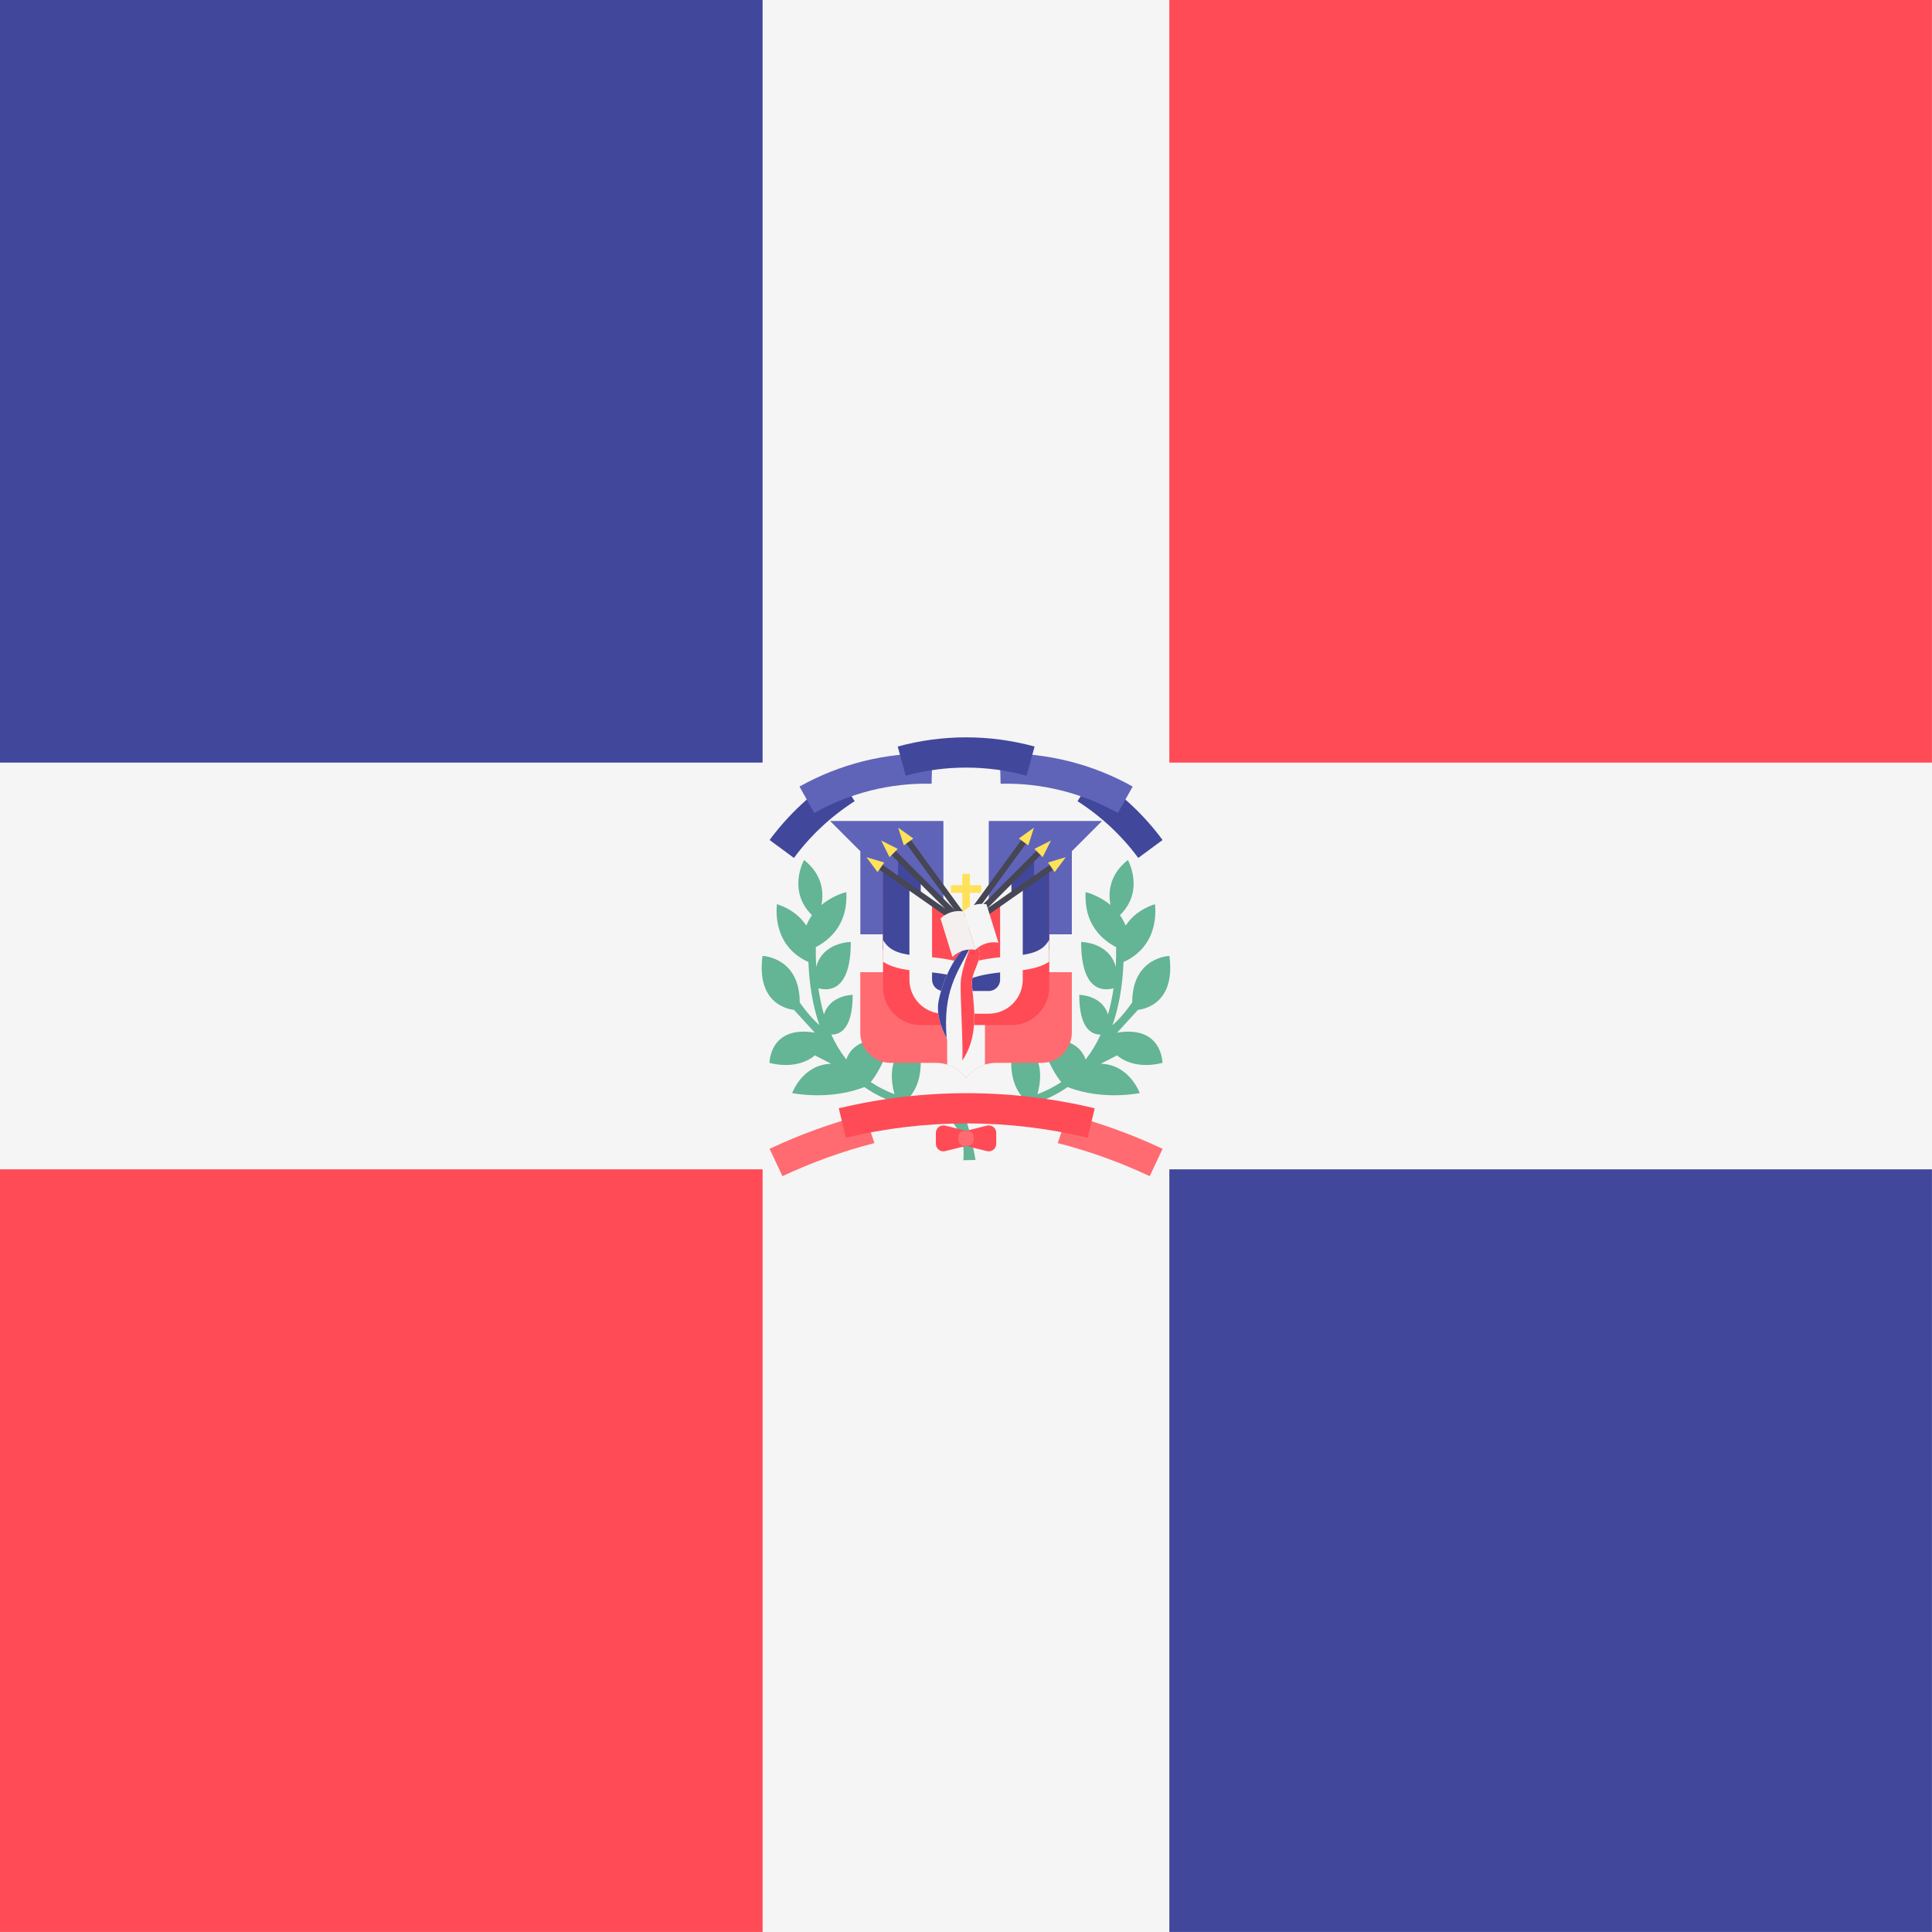 <svg xmlns="http://www.w3.org/2000/svg" width="32" height="32" version="1.1" viewBox="0 0 32 32"><title>dominican-republic</title><path fill="#f5f5f5" d="M0 0h32v32h-32v-32z"/><path fill="#41479b" d="M0 0h12.631v12.631h-12.631v-12.631z"/><path fill="#41479b" d="M19.368 19.368h12.631v12.631h-12.631v-12.631z"/><path fill="#ff4b55" d="M19.368 0h12.631v12.631h-12.631v-12.631z"/><path fill="#ff4b55" d="M0 19.368h12.631v12.631h-12.631v-12.631z"/><path fill="#64b496" d="M15.517 18.401c0 0 0.503 0.184 0.438 0.816l0.203-0.004c0 0-0.128-0.73-0.234-0.817s-0.406 0.005-0.406 0.005z"/><path fill="#64b496" d="M16.021 18.304c-0.213 0-0.586-0-0.979-0.106 0.087-0.091 0.208-0.274 0.208-0.594 0-0.501-0.345-0.181-0.345-0.181s-0.227 0.191-0.090 0.701c-0.134-0.051-0.266-0.117-0.393-0.201 0.079-0.099 0.236-0.329 0.327-0.694 0 0-0.575-0.114-0.732 0.319-0.096-0.122-0.179-0.26-0.248-0.412 0.148 0.002 0.354-0.096 0.354-0.658 0 0-0.375 0.001-0.476 0.326-0.039-0.136-0.070-0.282-0.092-0.436 0.15 0.044 0.537 0.075 0.537-0.766 0 0-0.465 0.001-0.573 0.413-0.006-0.105-0.008-0.214-0.007-0.327 0.226-0.118 0.538-0.378 0.505-0.912 0 0-0.215 0.049-0.411 0.214 0.039-0.202 0.023-0.499-0.288-0.746 0 0-0.285 0.505 0.131 0.914-0.036 0.051-0.068 0.109-0.094 0.173-0.094-0.143-0.244-0.275-0.485-0.356 0 0-0.111 0.676 0.52 0.959 0.015 0.395 0.077 0.743 0.183 1.047-0.181-0.159-0.327-0.378-0.327-0.378 0-0.751-0.616-0.77-0.616-0.77-0.115 0.857 0.519 0.892 0.519 0.892l0.347 0.379c-0.751-0.125-0.751 0.501-0.751 0.501 0.501 0.125 0.751-0.125 0.751-0.125l0.271 0.139c-0.48 0.014-0.646 0.487-0.646 0.487 0.604 0.101 1.045-0.041 1.195-0.101 0.608 0.425 1.357 0.426 1.703 0.426v-0.125z"/><path fill="#64b496" d="M15.978 18.304c0.213 0 0.586-0 0.979-0.106-0.087-0.091-0.208-0.274-0.208-0.594 0-0.501 0.345-0.181 0.345-0.181s0.227 0.191 0.090 0.701c0.134-0.051 0.266-0.117 0.393-0.201-0.079-0.099-0.236-0.329-0.327-0.694 0 0 0.575-0.114 0.732 0.319 0.096-0.122 0.179-0.26 0.248-0.412-0.148 0.002-0.354-0.096-0.354-0.658 0 0 0.375 0.001 0.476 0.326 0.039-0.136 0.070-0.282 0.092-0.436-0.15 0.044-0.537 0.075-0.537-0.766 0 0 0.465 0.001 0.573 0.413 0.006-0.105 0.008-0.214 0.007-0.327-0.226-0.118-0.538-0.378-0.505-0.912 0 0 0.215 0.049 0.411 0.214-0.039-0.202-0.023-0.499 0.288-0.746 0 0 0.285 0.505-0.131 0.914 0.036 0.051 0.068 0.109 0.094 0.173 0.094-0.143 0.244-0.275 0.485-0.356 0 0 0.111 0.676-0.52 0.959-0.015 0.395-0.077 0.743-0.183 1.047 0.181-0.159 0.327-0.378 0.327-0.378 0-0.751 0.616-0.77 0.616-0.77 0.115 0.857-0.519 0.892-0.519 0.892l-0.347 0.379c0.751-0.125 0.751 0.501 0.751 0.501-0.501 0.125-0.751-0.125-0.751-0.125l-0.271 0.139c0.48 0.014 0.646 0.487 0.646 0.487-0.604 0.101-1.045-0.041-1.195-0.101-0.608 0.425-1.357 0.426-1.703 0.426v-0.125h-0z"/><path fill="#41479b" d="M13.888 12.848c-0.44 0.282-0.828 0.641-1.141 1.065 0.134 0.099 0.269 0.198 0.403 0.297 0.276-0.374 0.618-0.691 1.006-0.94l-0.269-0.422z"/><path fill="#ff6b71" d="M16.001 16.102h1.752v1.001c0 0.276-0.224 0.501-0.501 0.501h-0.751c-0.206 0-0.387 0.101-0.501 0.254v-1.756h0z"/><path fill="#5f64b9" d="M16.377 14.975v-1.377h1.877l-0.501 0.501v1.377h-1.377z"/><path fill="#f5f5f5" d="M17.128 15.476h0.626v0.626h-0.626v-0.626z"/><path fill="#ff6b71" d="M16.001 16.102h-1.752v1.001c0 0.276 0.224 0.501 0.501 0.501h0.751c0.206 0 0.387 0.101 0.501 0.254v-1.756z"/><path fill="#f5f5f5" d="M15.688 17.634c0.125 0.040 0.233 0.118 0.31 0.22h0.006c0.077-0.102 0.185-0.18 0.31-0.22v-1.031h-0.626v1.031z"/><path fill="#5f64b9" d="M15.626 14.975v-1.377h-1.877l0.501 0.501v1.377h1.377z"/><path fill="#f5f5f5" d="M14.249 15.476h0.626v0.626h-0.626v-0.626z"/><path fill="#41479b" d="M14.875 14.224v0.376l0.376 0.25v-0.25z"/><path fill="#f5f5f5" d="M15.251 14.6v0.375l0.501 0.25v-0.125z"/><path fill="#41479b" d="M17.128 14.224v0.376l-0.375 0.25v-0.25z"/><path fill="#f5f5f5" d="M16.752 14.6v0.375l-0.501 0.25v-0.125z"/><path fill="#ff4b55" d="M16.757 16.978h-1.51c-0.343 0-0.621-0.28-0.621-0.626v-1.936l1.386 0.934 1.367-0.934v1.936c-0 0.346-0.278 0.626-0.622 0.626z"/><path fill="#41479b" d="M15.125 14.725l-0.501-0.375v1.377l0.501 0.25z"/><path fill="#41479b" d="M16.878 14.725l0.501-0.375v1.377l-0.501 0.25z"/><path fill="#41479b" d="M15.251 15.976h1.502v0.626h-1.502v-0.626z"/><path fill="#ff4b55" d="M15.251 14.85l0.751 0.375 0.751-0.375v1.126h-1.502z"/><path fill="#f5f5f5" d="M16.565 14.968v1.258c0 0.104-0.084 0.188-0.188 0.188h-0.751c-0.104 0-0.188-0.084-0.188-0.188v-1.253l-0.375-0.251v1.505c0 0.311 0.253 0.563 0.563 0.563h0.751c0.311 0 0.563-0.253 0.563-0.563v-1.513l-0.375 0.255z"/><path fill="#f5f5f5" d="M16.696 15.843c-0.211 0.019-0.448 0.040-0.694 0.126-0.246-0.086-0.483-0.107-0.694-0.126-0.353-0.032-0.562-0.063-0.682-0.275v0.361c0.184 0.12 0.417 0.142 0.659 0.163 0.218 0.020 0.443 0.040 0.672 0.127l0.044 0.017 0.044-0.017c0.23-0.087 0.455-0.107 0.672-0.127 0.243-0.022 0.476-0.043 0.66-0.163v-0.362c-0.12 0.213-0.329 0.244-0.682 0.276z"/><path fill="#ffe15a" d="M16.252 14.662h-0.188v-0.188h-0.125v0.188h-0.188v0.125h0.188v0.563h0.125v-0.563h0.188z"/><path fill="#464655" d="M14.768 14.163l0.069-0.069 1.1 1.1-0.069 0.069-1.1-1.1z"/><path fill="#ffe15a" d="M14.596 13.922l0.137 0.275 0.137-0.137z"/><path fill="#464655" d="M15.010 13.973l0.079-0.057 0.916 1.257-0.079 0.057-0.916-1.257z"/><path fill="#ffe15a" d="M14.877 13.709l0.093 0.293 0.157-0.114z"/><path fill="#464655" d="M14.562 14.404l0.056-0.080 1.275 0.89-0.056 0.080-1.275-0.89z"/><path fill="#ffe15a" d="M14.351 14.198l0.184 0.247 0.111-0.159z"/><path fill="#464655" d="M16.135 15.263l-0.069-0.069 1.1-1.1 0.069 0.069-1.1 1.1z"/><path fill="#ffe15a" d="M17.407 13.922l-0.137 0.275-0.137-0.137z"/><path fill="#464655" d="M16.077 15.23l-0.079-0.057 0.916-1.257 0.079 0.057-0.916 1.257z"/><path fill="#ffe15a" d="M17.125 13.709l-0.093 0.293-0.157-0.114z"/><path fill="#464655" d="M16.166 15.295l-0.056-0.080 1.275-0.89 0.056 0.080-1.275 0.89z"/><path fill="#ffe15a" d="M17.652 14.198l-0.183 0.247-0.111-0.159z"/><path fill="#f5f5f5" d="M15.938 17.568c0 0-0.484-0.52-0.39-0.997 0.075-0.384 0.305-0.807 0.484-0.91 0 0 0.253-0.016 0.19 0.205s-0.141 0.277-0.118 0.494c0.039 0.375 0.1 0.821-0.165 1.208z"/><path fill="#41479b" d="M16.085 15.664c-0.030-0.004-0.053-0.003-0.053-0.003-0.179 0.103-0.408 0.526-0.484 0.91-0.043 0.217 0.034 0.442 0.131 0.624-0.061-0.787 0.169-1.066 0.406-1.531z"/><path fill="#ff4b55" d="M16.103 16.36c-0.023-0.217 0.055-0.274 0.118-0.494 0.044-0.154-0.066-0.193-0.137-0.202 0 0-0.162 0.371-0.172 0.62-0.009 0.219 0.047 1.111 0.025 1.284 0.265-0.387 0.204-0.833 0.165-1.208z"/><path fill="#f5f0f0" d="M15.775 15.85c0.101-0.098 0.243-0.142 0.381-0.118-0.066-0.212-0.132-0.424-0.197-0.636-0.139-0.024-0.281 0.020-0.381 0.118 0.066 0.212 0.132 0.424 0.197 0.636z"/><path fill="#f5f5f5" d="M16.156 15.731c0.101-0.098 0.243-0.142 0.381-0.118-0.066-0.212-0.132-0.424-0.198-0.636-0.139-0.024-0.281 0.020-0.381 0.118 0.066 0.212 0.132 0.424 0.198 0.636z"/><path fill="#5f64b9" d="M15.43 12.981c-0.679-0.016-1.35 0.151-1.943 0.484-0.082-0.146-0.163-0.291-0.245-0.437 0.671-0.376 1.431-0.565 2.2-0.548-0.004 0.167-0.008 0.334-0.012 0.501z"/><path fill="#41479b" d="M18.115 12.848c0.44 0.282 0.828 0.641 1.141 1.065-0.134 0.099-0.269 0.198-0.403 0.297-0.276-0.374-0.618-0.691-1.006-0.94l0.269-0.422z"/><path fill="#5f64b9" d="M16.573 12.981c0.679-0.016 1.35 0.151 1.943 0.484 0.082-0.146 0.163-0.291 0.245-0.437-0.671-0.376-1.431-0.565-2.2-0.548 0.004 0.167 0.008 0.334 0.012 0.501z"/><path fill="#41479b" d="M17.003 12.848c-0.655-0.179-1.347-0.179-2.002 0-0.044-0.161-0.088-0.322-0.132-0.483 0.742-0.203 1.525-0.203 2.267 0-0.044 0.161-0.088 0.322-0.132 0.483z"/><path fill="#ff6b71" d="M14.324 18.457c-0.54 0.141-1.068 0.331-1.577 0.571 0.071 0.151 0.142 0.302 0.213 0.453 0.491-0.231 1.001-0.414 1.523-0.548l-0.159-0.476z"/><path fill="#ff6b71" d="M17.679 18.457c0.54 0.141 1.068 0.331 1.577 0.571-0.071 0.151-0.142 0.302-0.213 0.453-0.491-0.231-1.001-0.414-1.523-0.548l0.159-0.476z"/><path fill="#ff4b55" d="M18.015 18.844c-1.316-0.316-2.689-0.316-4.005 0-0.039-0.162-0.078-0.325-0.117-0.487 1.393-0.334 2.846-0.334 4.239 0-0.039 0.162-0.078 0.325-0.117 0.487z"/><path fill="#ff4b55" d="M16.001 18.98l-0.345 0.086c-0.079 0.020-0.155-0.040-0.155-0.121v-0.18c0-0.081 0.076-0.141 0.155-0.121l0.345 0.086v0.25z"/><path fill="#ff4b55" d="M16.001 18.73l0.345-0.086c0.079-0.020 0.155 0.040 0.155 0.121v0.18c0 0.081-0.076 0.141-0.155 0.121l-0.345-0.086v-0.25z"/><path fill="#ff6b71" d="M16.028 18.98h-0.054c-0.054 0-0.098-0.044-0.098-0.098v-0.054c0-0.054 0.044-0.098 0.098-0.098h0.054c0.054 0 0.098 0.044 0.098 0.098v0.054c0 0.054-0.044 0.098-0.098 0.098z"/></svg>